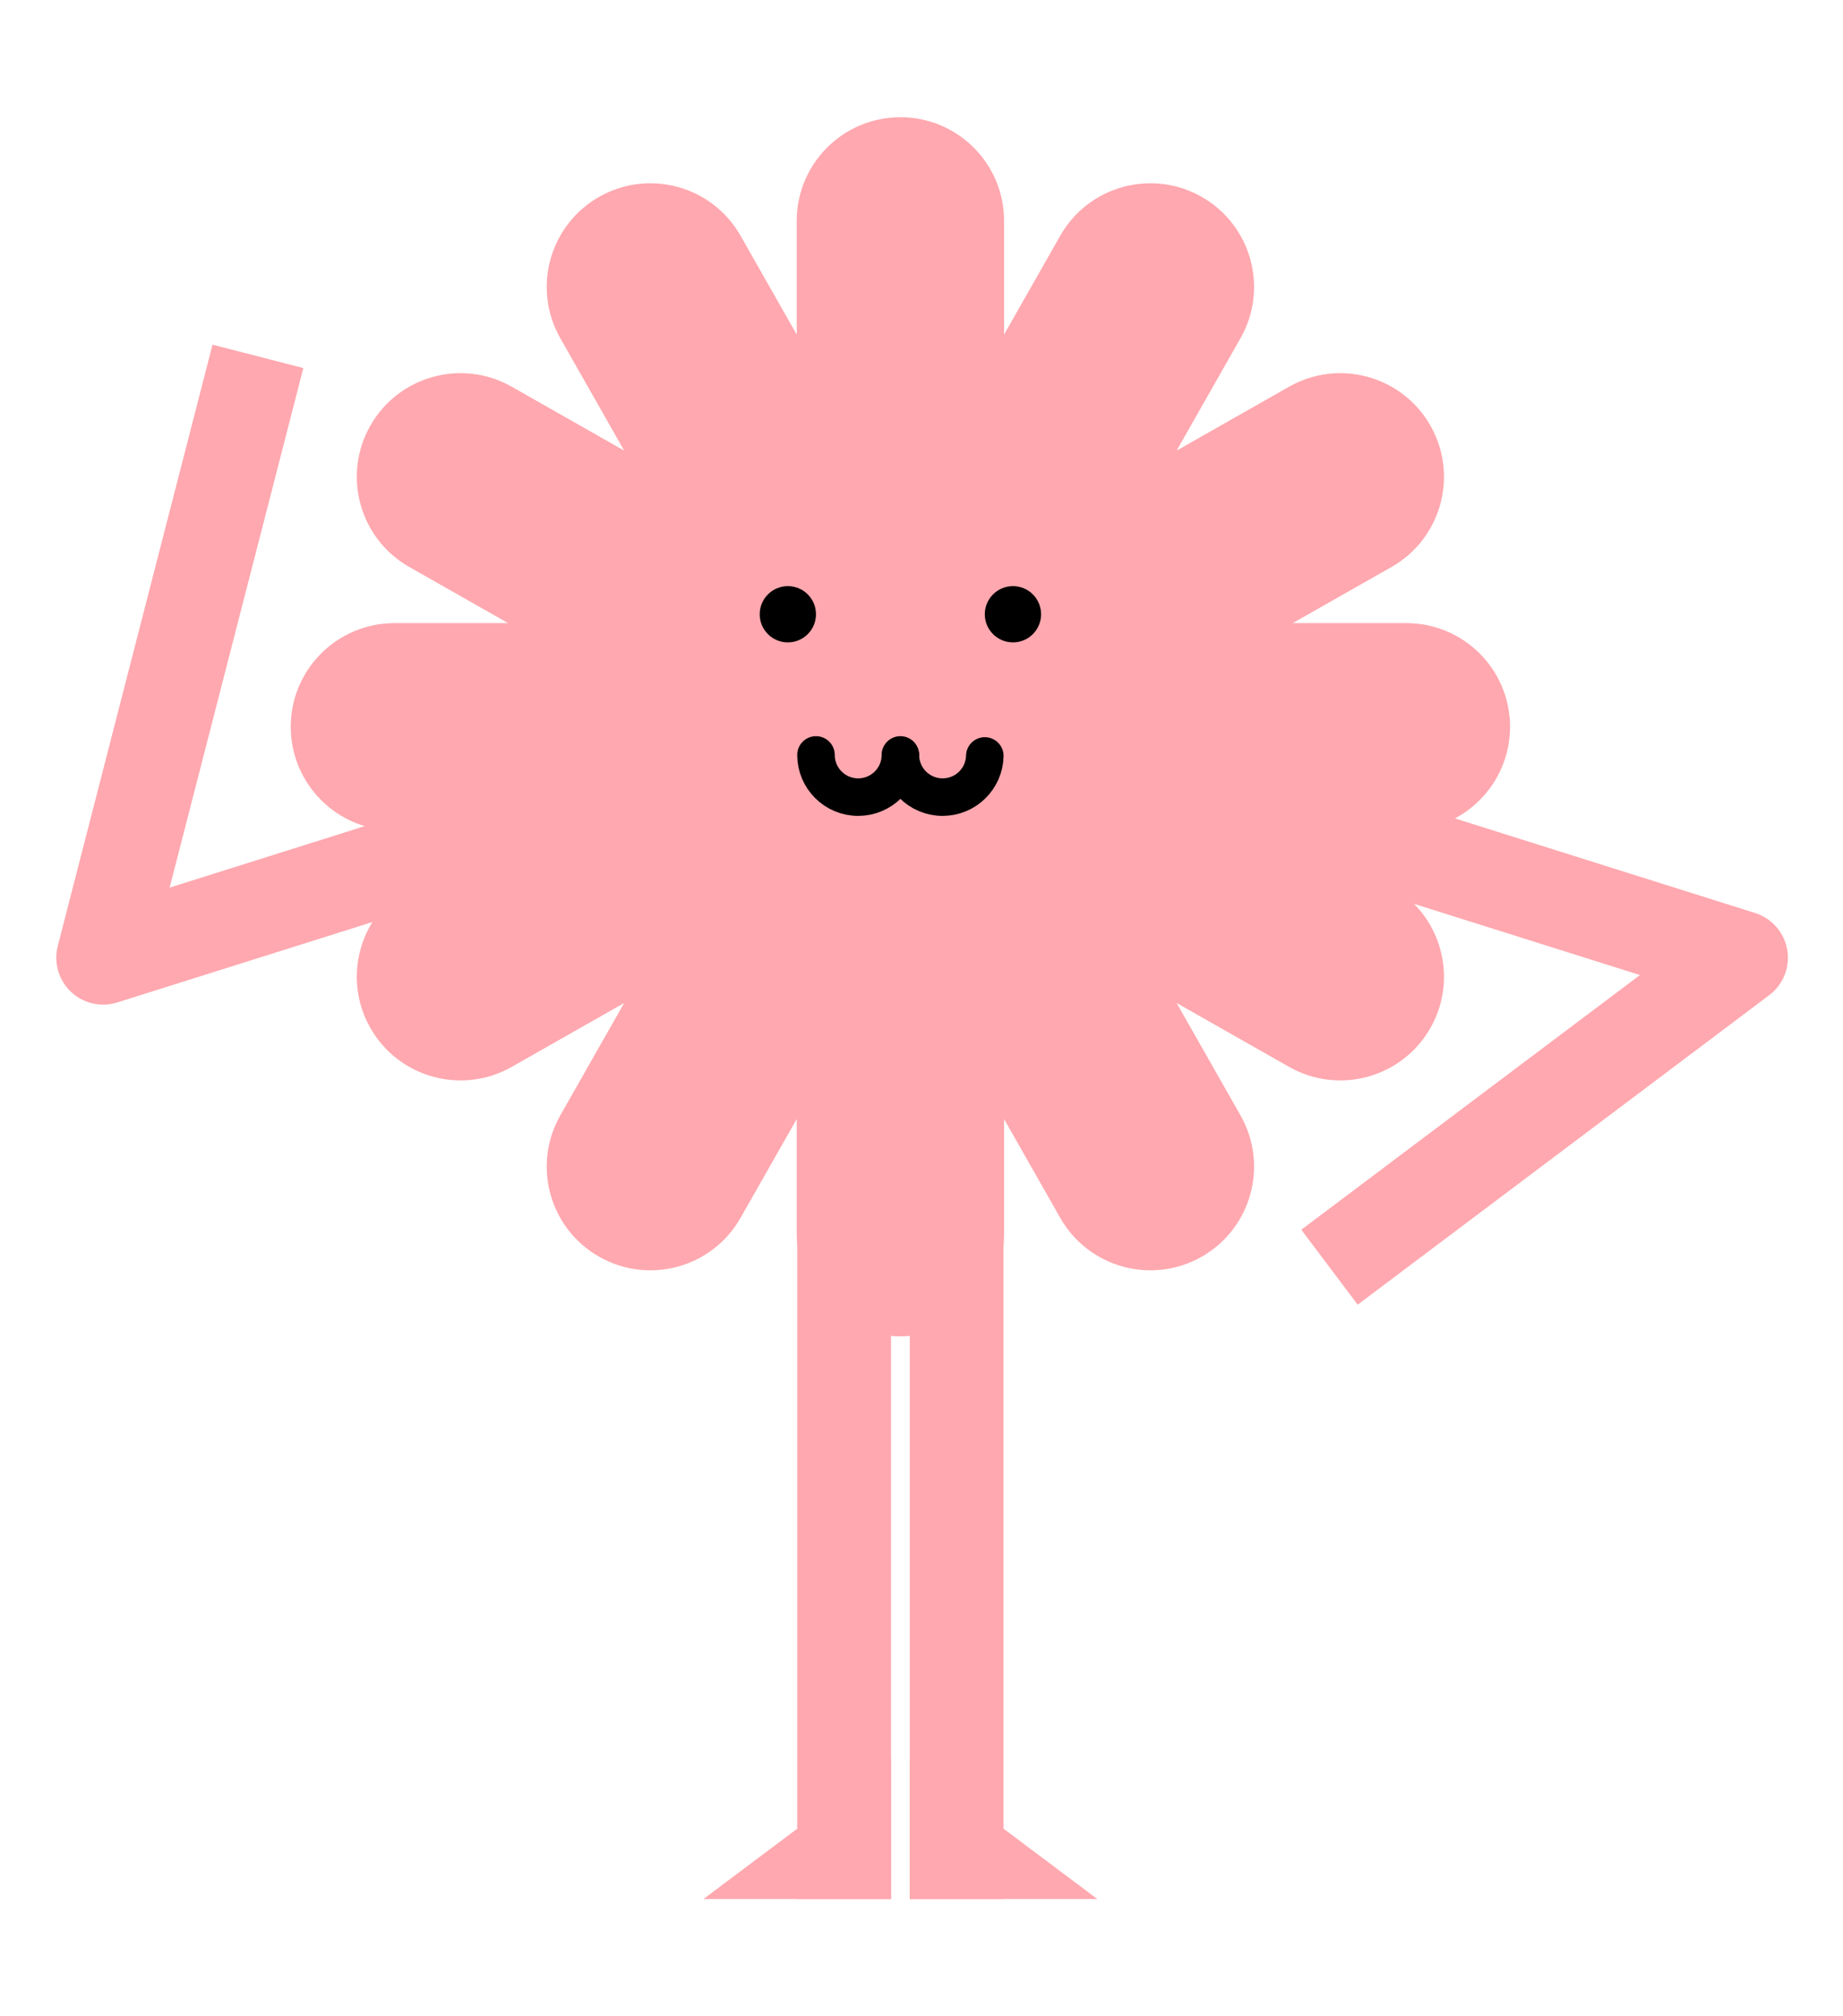 <svg xmlns="http://www.w3.org/2000/svg" fill="none" viewBox="0 0 786 860"><path fill="#ffa8af" d="M339.782 94.218C339.782 69.797 359.579 50 384 50C408.421 50 428.218 69.797 428.218 94.218V142.692L452.167 100.547C464.233 79.315 491.226 71.884 512.458 83.95C533.69 96.015 541.12 123.008 529.055 144.24L501.802 192.198L549.76 164.945C570.992 152.88 597.985 160.31 610.05 181.542C622.116 202.774 614.685 229.767 593.453 241.833L551.308 265.782H599.782C624.203 265.782 644 285.579 644 310C644 334.421 624.203 354.218 599.782 354.218H551.308L593.453 378.167C614.685 390.233 622.116 417.225 610.05 438.457C597.985 459.689 570.992 467.12 549.76 455.055L501.802 427.802L529.055 475.76C541.12 496.992 533.689 523.985 512.457 536.05C491.225 548.116 464.233 540.685 452.167 519.453L428.218 477.308V525.782C428.218 550.203 408.421 570 384 570C359.579 570 339.782 550.203 339.782 525.782V477.308L315.833 519.453C303.767 540.685 276.775 548.116 255.543 536.05C234.311 523.985 226.88 496.992 238.945 475.76L266.198 427.802L218.24 455.055C197.008 467.12 170.015 459.689 157.95 438.457C145.884 417.225 153.315 390.233 174.547 378.167L216.692 354.218H168.218C143.797 354.218 124 334.421 124 310C124 285.579 143.797 265.782 168.218 265.782H216.692L174.547 241.833C153.315 229.767 145.884 202.774 157.95 181.542C170.015 160.31 197.008 152.88 218.24 164.945L266.198 192.198L238.945 144.24C226.88 123.008 234.31 96.015 255.542 83.95C276.774 71.884 303.767 79.315 315.833 100.547L339.782 142.692V94.218Z"></path><path stroke="#000000" stroke-linecap="round" stroke-width="16" d="M348 322C348 331.941 356.06 340 366.003 340C375.802 340 383.772 332.172 384 322.429"></path><path stroke="#000000" stroke-linecap="round" stroke-width="16" d="M384 322C384 331.941 392.06 340 402.003 340C411.802 340 419.772 332.172 420 322.429"></path><circle cx="12" cy="12" r="12" fill="#000000" transform="matrix(-1 0 0 1 348 250)"></circle><circle cx="12" cy="12" r="12" fill="#000000" transform="matrix(-1 0 0 1 444 250)"></circle><path fill="#ffa8af" d="M380 750L300 810H380V750Z"></path><path stroke="#ffa8af" stroke-width="40" d="M360 810L360 517"></path><path fill="#ffa8af" d="M388 750L468 810H388V750Z"></path><path stroke="#ffa8af" stroke-width="40" d="M408 810L408 517"></path><path stroke="#ffa8af" stroke-linejoin="round" stroke-width="40" d="M264.5 339L44 408.5L110 152"></path><path stroke="#ffa8af" stroke-linejoin="round" stroke-width="40" d="M522 339L742.5 408.5L567 540.5"></path></svg>